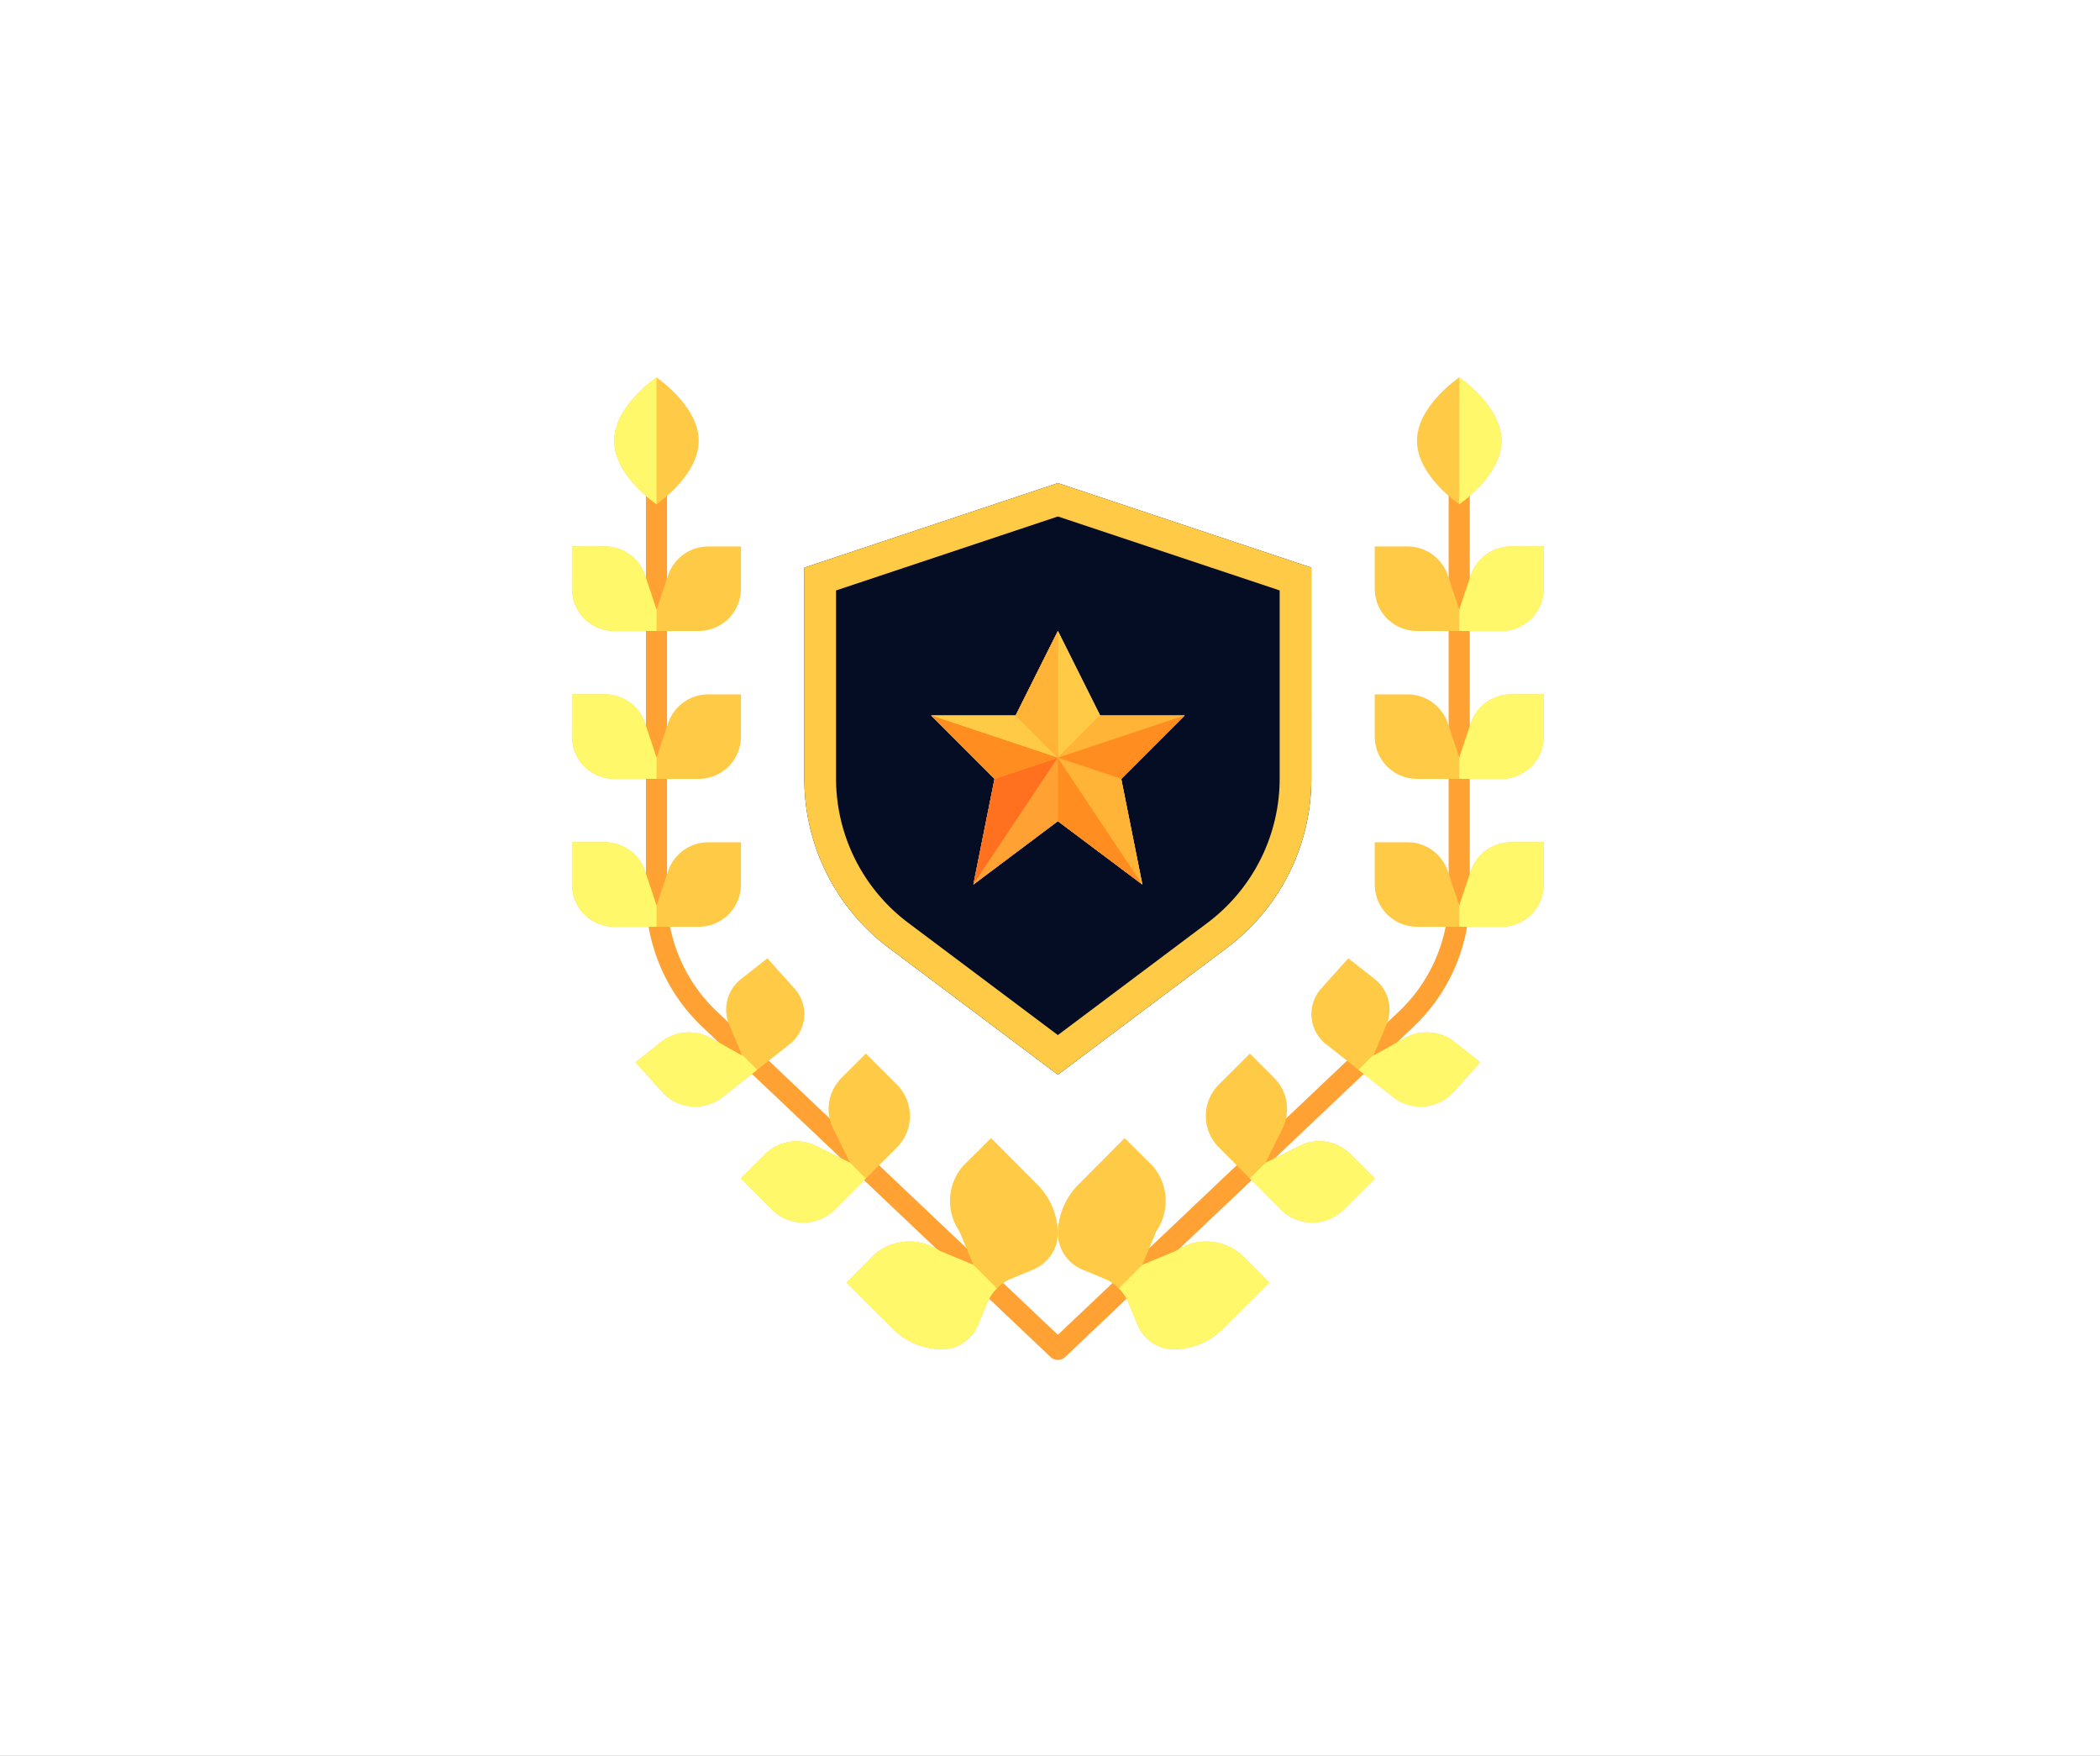<svg xmlns="http://www.w3.org/2000/svg" xmlns:xlink="http://www.w3.org/1999/xlink" width="128" height="107" viewBox="0 0 128 107">
  <rect x="0" y="0" width="128" height="107" fill="#333333" stroke="none"/>
  <defs>
    <clipPath id="clip-top_20">
      <rect width="128" height="107"/>
    </clipPath>
  </defs>
  <g id="top_20" clip-path="url(#clip-top_20)">
    <rect width="128" height="107" fill="#fff"/>
    <g id="_11-reward" data-name="11-reward" transform="translate(34.864 23)">
      <path id="Caminho_395" data-name="Caminho 395" d="M33.451,18.15l-3.863,3.863,1.288,6.438-5.15-3.863-5.15,3.863,1.288-6.438L18,18.15h5.15L25.726,13,28.3,18.15Z" transform="translate(3.889 2.451)" fill="#ffdc56"/>
      <path id="Caminho_396" data-name="Caminho 396" d="M29.608,59.579a.644.644,0,0,1-.443-.176L7.929,39.274A10.986,10.986,0,0,1,4.5,31.319V6.144a.644.644,0,0,1,1.288,0V31.319a9.689,9.689,0,0,0,3.027,7.015L29.608,58.048,50.4,38.34a9.694,9.694,0,0,0,3.027-7.021V6.144a.644.644,0,1,1,1.288,0V31.319a10.991,10.991,0,0,1-3.429,7.956L30.051,59.4A.644.644,0,0,1,29.608,59.579Z" transform="translate(0.007 0.294)" fill="#ffa233"/>
      <path id="Caminho_397" data-name="Caminho 397" d="M49.3,23v2.575a2.583,2.583,0,0,1-2.575,2.575h-5.15A2.583,2.583,0,0,1,39,25.575V23h2.009a2.587,2.587,0,0,1,2.446,1.764l.7,2.1.7-2.1A2.587,2.587,0,0,1,47.292,23Z" transform="translate(9.929 5.327)" fill="#ffca46"/>
      <path id="Caminho_398" data-name="Caminho 398" d="M49.3,16v2.575a2.583,2.583,0,0,1-2.575,2.575h-5.15A2.583,2.583,0,0,1,39,18.575V16h2.009a2.587,2.587,0,0,1,2.446,1.764l.7,2.1.7-2.1A2.587,2.587,0,0,1,47.292,16Z" transform="translate(9.929 3.314)" fill="#ffca46"/>
      <path id="Caminho_399" data-name="Caminho 399" d="M49.3,9v2.575a2.583,2.583,0,0,1-2.575,2.575h-5.15A2.583,2.583,0,0,1,39,11.575V9h2.009a2.587,2.587,0,0,1,2.446,1.764l.7,2.1.7-2.1A2.587,2.587,0,0,1,47.292,9Z" transform="translate(9.929 1.301)" fill="#ffca46"/>
      <path id="Caminho_400" data-name="Caminho 400" d="M43.575,1S46.15,2.725,46.15,4.863s-2.575,3.863-2.575,3.863S41,7,41,4.863,43.575,1,43.575,1Z" transform="translate(10.504 -1)" fill="#ffca46"/>
      <path id="Caminho_401" data-name="Caminho 401" d="M46.287,34.825l-1.648,1.841a2.714,2.714,0,0,1-3.67.27L38.96,35.353l-2.009-1.584a2.332,2.332,0,0,1-.361-3.425l1.661-1.854,1.571,1.236a2.369,2.369,0,0,1,.773,2.768l-.811,1.931,1.906-1.069a2.754,2.754,0,0,1,3.039.232Z" transform="translate(9.067 6.906)" fill="#ffca46"/>
      <path id="Caminho_402" data-name="Caminho 402" d="M41.3,40.61l-1.906,1.906a2.7,2.7,0,0,1-3.8,0L33.69,40.61,31.785,38.7a2.7,2.7,0,0,1,0-3.8L33.69,33l1.481,1.481a2.685,2.685,0,0,1,.5,3.1l-1.03,2.073,2.073-1.03a2.685,2.685,0,0,1,3.1.5Z" transform="translate(7.629 8.203)" fill="#ffca46"/>
      <path id="Caminho_403" data-name="Caminho 403" d="M35.163,44.082l1.713,1.725L34.12,48.55a4.143,4.143,0,0,1-3.477,1.288,2.434,2.434,0,0,1-1.8-1.506l-.567-1.365A2.712,2.712,0,0,0,26.91,45.6l-1.365-.567a2.434,2.434,0,0,1-1.506-1.8,3.3,3.3,0,0,1-.039-.5,4.3,4.3,0,0,1,1.326-2.974L28.069,37l1.725,1.713A3.267,3.267,0,0,1,30,42.678l-.85,2.047,2.047-.85A3.267,3.267,0,0,1,35.163,44.082Z" transform="translate(5.615 9.353)" fill="#ffca46"/>
      <path id="Caminho_404" data-name="Caminho 404" d="M26.876,42.73a3.3,3.3,0,0,1-.039.5,2.434,2.434,0,0,1-1.506,1.8l-1.365.567A2.712,2.712,0,0,0,22.6,46.966l-.567,1.365a2.434,2.434,0,0,1-1.8,1.506,4.143,4.143,0,0,1-3.477-1.288L14,45.807l1.712-1.725a3.267,3.267,0,0,1,3.966-.206l2.047.85-.85-2.047a3.267,3.267,0,0,1,.206-3.966L22.807,37l2.743,2.755A4.3,4.3,0,0,1,26.876,42.73Z" transform="translate(2.739 9.353)" fill="#ffca46"/>
      <path id="Caminho_405" data-name="Caminho 405" d="M18.515,34.906a2.7,2.7,0,0,1,0,3.8L16.61,40.61,14.7,42.515a2.7,2.7,0,0,1-3.8,0L9,40.61l1.481-1.481a2.685,2.685,0,0,1,3.1-.5l2.073,1.03-1.03-2.073a2.685,2.685,0,0,1,.5-3.1L16.61,33Z" transform="translate(1.301 8.203)" fill="#ffca46"/>
      <path id="Caminho_406" data-name="Caminho 406" d="M13.706,30.344a2.332,2.332,0,0,1-.361,3.425l-2.009,1.584L9.328,36.937a2.714,2.714,0,0,1-3.67-.27L4.01,34.825l1.558-1.236a2.754,2.754,0,0,1,3.039-.232l1.906,1.069L9.7,32.494a2.369,2.369,0,0,1,.773-2.768l1.571-1.236Z" transform="translate(-0.134 6.906)" fill="#ffca46"/>
      <path id="Caminho_407" data-name="Caminho 407" d="M11.3,23v2.575A2.583,2.583,0,0,1,8.726,28.15H3.575A2.583,2.583,0,0,1,1,25.575V23H3.009a2.587,2.587,0,0,1,2.446,1.764l.7,2.1.7-2.1A2.587,2.587,0,0,1,9.292,23Z" transform="translate(-1 5.327)" fill="#ffca46"/>
      <path id="Caminho_408" data-name="Caminho 408" d="M11.3,16v2.575A2.583,2.583,0,0,1,8.726,21.15H3.575A2.583,2.583,0,0,1,1,18.575V16H3.009a2.587,2.587,0,0,1,2.446,1.764l.7,2.1.7-2.1A2.587,2.587,0,0,1,9.292,16Z" transform="translate(-1 3.314)" fill="#ffca46"/>
      <path id="Caminho_409" data-name="Caminho 409" d="M11.3,9v2.575A2.583,2.583,0,0,1,8.726,14.15H3.575A2.583,2.583,0,0,1,1,11.575V9H3.009a2.587,2.587,0,0,1,2.446,1.764l.7,2.1.7-2.1A2.587,2.587,0,0,1,9.292,9Z" transform="translate(-1 1.301)" fill="#ffca46"/>
      <path id="Caminho_410" data-name="Caminho 410" d="M5.575,1S8.15,2.725,8.15,4.863,5.575,8.726,5.575,8.726,3,7,3,4.863,5.575,1,5.575,1Z" transform="translate(-0.425 -1)" fill="#ffca46"/>
      <path id="Caminho_411" data-name="Caminho 411" d="M42.9,11.15V24.026a12.867,12.867,0,0,1-5.15,10.3l-10.3,7.726-10.3-7.726A12.867,12.867,0,0,1,12,24.026V11.15L27.451,6ZM31.314,24.026l3.863-3.863h-5.15l-2.575-5.15-2.575,5.15h-5.15l3.863,3.863L22.3,30.464l5.15-3.863,5.15,3.863Z" transform="translate(2.164 0.438)" fill="#040d23"/>
      <path id="Caminho_412" data-name="Caminho 412" d="M64.387,19.863V16S64.389,23.916,64.387,19.863Z" transform="translate(-19.321 3.314)" fill="#7655ff"/>
      <path id="Caminho_413" data-name="Caminho 413" d="M12,11.15V24.026a12.867,12.867,0,0,0,5.15,10.3l10.3,7.726,10.3-7.726a12.867,12.867,0,0,0,5.15-10.3V11.15L27.451,6ZM40.971,24.026a11,11,0,0,1-4.378,8.756l-9.142,6.856-9.142-6.856a11,11,0,0,1-4.378-8.756V12.542l13.52-4.507,13.52,4.507Z" transform="translate(2.164 0.438)" fill="#ffca46"/>
      <path id="Caminho_414" data-name="Caminho 414" d="M33.451,18.15l-3.863,3.863,1.288,6.438-5.15-3.863-5.15,3.863,1.288-6.438L18,18.15h5.15L25.726,13,28.3,18.15Z" transform="translate(3.889 2.451)" fill="#ffa233"/>
      <path id="Caminho_415" data-name="Caminho 415" d="M23.15,17H18l7.726,2.575Z" transform="translate(3.889 3.602)" fill="#ffca46"/>
      <path id="Caminho_416" data-name="Caminho 416" d="M26.575,18.15,24,13v7.726Z" transform="translate(5.615 2.451)" fill="#ffca46"/>
      <path id="Caminho_417" data-name="Caminho 417" d="M24.575,13,22,18.15l2.575,2.575Z" transform="translate(5.039 2.451)" fill="#ffb337"/>
      <path id="Caminho_418" data-name="Caminho 418" d="M31.726,17h-5.15L24,19.575Z" transform="translate(5.615 3.602)" fill="#ffb337"/>
      <path id="Caminho_419" data-name="Caminho 419" d="M27.863,20.863,31.726,17,24,19.575Z" transform="translate(5.615 3.602)" fill="#ff8d1f"/>
      <path id="Caminho_420" data-name="Caminho 420" d="M21.288,20.288,20,26.726,25.15,19Z" transform="translate(4.464 4.177)" fill="#ff711f"/>
      <path id="Caminho_421" data-name="Caminho 421" d="M24,22.863l5.15,3.863L24,19Z" transform="translate(5.615 4.177)" fill="#ff8d1f"/>
      <path id="Caminho_422" data-name="Caminho 422" d="M24,19l5.15,7.726-1.288-6.438Z" transform="translate(5.615 4.177)" fill="#ffb337"/>
      <path id="Caminho_423" data-name="Caminho 423" d="M20,26.726l5.15-3.863V19Z" transform="translate(4.464 4.177)" fill="#ffa233"/>
      <path id="Caminho_424" data-name="Caminho 424" d="M18,17l3.863,3.863,3.863-1.288Z" transform="translate(3.889 3.602)" fill="#ff8d1f"/>
      <path id="Caminho_426" data-name="Caminho 426" d="M43,1V8.726S45.575,7,45.575,4.863,43,1,43,1Z" transform="translate(11.079 -1)" fill="#fff86a"/>
      <path id="Caminho_427" data-name="Caminho 427" d="M45.575,28.15a2.583,2.583,0,0,0,2.575-2.575V23H46.142A2.587,2.587,0,0,0,43.7,24.764l-.7,2.1V28.15Z" transform="translate(11.079 5.327)" fill="#fff86a"/>
      <path id="Caminho_428" data-name="Caminho 428" d="M45.575,21.15a2.583,2.583,0,0,0,2.575-2.575V16H46.142A2.587,2.587,0,0,0,43.7,17.764l-.7,2.1V21.15Z" transform="translate(11.079 3.314)" fill="#fff86a"/>
      <path id="Caminho_429" data-name="Caminho 429" d="M48.15,11.575V9H46.142A2.587,2.587,0,0,0,43.7,10.764l-.7,2.1V14.15h2.575a2.583,2.583,0,0,0,2.575-2.575Z" transform="translate(11.079 1.301)" fill="#fff86a"/>
      <path id="Caminho_430" data-name="Caminho 430" d="M44.088,32.58a2.754,2.754,0,0,0-3.039-.232l-1.906,1.069.037-.089-.948.948.086.068,2.009,1.584a2.714,2.714,0,0,0,3.67-.27l1.648-1.841Z" transform="translate(9.708 7.915)" fill="#fff86a"/>
      <path id="Caminho_431" data-name="Caminho 431" d="M36.116,37.434l-2.073,1.03-.953.953L35,41.322a2.7,2.7,0,0,0,3.8,0L40.7,39.417l-1.481-1.481A2.685,2.685,0,0,0,36.116,37.434Z" transform="translate(8.229 9.396)" fill="#fff86a"/>
      <path id="Caminho_432" data-name="Caminho 432" d="M30.367,42.468l-2.047.85L26.888,44.75a2.7,2.7,0,0,1,.556.809l.567,1.365a2.434,2.434,0,0,0,1.8,1.506,4.143,4.143,0,0,0,3.477-1.288L36.045,44.4l-1.713-1.725A3.267,3.267,0,0,0,30.367,42.468Z" transform="translate(6.445 10.761)" fill="#fff86a"/>
      <path id="Caminho_433" data-name="Caminho 433" d="M5.575,1V8.726S3,7,3,4.863,5.575,1,5.575,1Z" transform="translate(-0.425 -1)" fill="#fff86a"/>
      <path id="Caminho_434" data-name="Caminho 434" d="M3.575,28.15A2.583,2.583,0,0,1,1,25.575V23H3.009a2.587,2.587,0,0,1,2.446,1.764l.7,2.1V28.15Z" transform="translate(-1 5.327)" fill="#fff86a"/>
      <path id="Caminho_435" data-name="Caminho 435" d="M3.575,21.15A2.583,2.583,0,0,1,1,18.575V16H3.009a2.587,2.587,0,0,1,2.446,1.764l.7,2.1V21.15Z" transform="translate(-1 3.314)" fill="#fff86a"/>
      <path id="Caminho_436" data-name="Caminho 436" d="M1,11.575V9H3.009a2.587,2.587,0,0,1,2.446,1.764l.7,2.1V14.15H3.575A2.583,2.583,0,0,1,1,11.575Z" transform="translate(-1 1.301)" fill="#fff86a"/>
      <path id="Caminho_437" data-name="Caminho 437" d="M5.568,32.58a2.754,2.754,0,0,1,3.039-.232l1.906,1.069-.037-.089.948.948-.086.068L9.328,35.928a2.714,2.714,0,0,1-3.67-.27L4.01,33.816Z" transform="translate(-0.134 7.915)" fill="#fff86a"/>
      <path id="Caminho_438" data-name="Caminho 438" d="M13.584,37.434l2.073,1.03.953.953L14.7,41.322a2.7,2.7,0,0,1-3.8,0L9,39.417l1.481-1.481a2.685,2.685,0,0,1,3.1-.5Z" transform="translate(1.301 9.396)" fill="#fff86a"/>
      <path id="Caminho_439" data-name="Caminho 439" d="M19.678,42.468l2.047.85,1.432,1.432a2.7,2.7,0,0,0-.556.809l-.567,1.365a2.434,2.434,0,0,1-1.8,1.506,4.143,4.143,0,0,1-3.477-1.288L14,44.4l1.712-1.725A3.267,3.267,0,0,1,19.678,42.468Z" transform="translate(2.739 10.761)" fill="#fff86a"/>
    </g>
  </g>
</svg>
